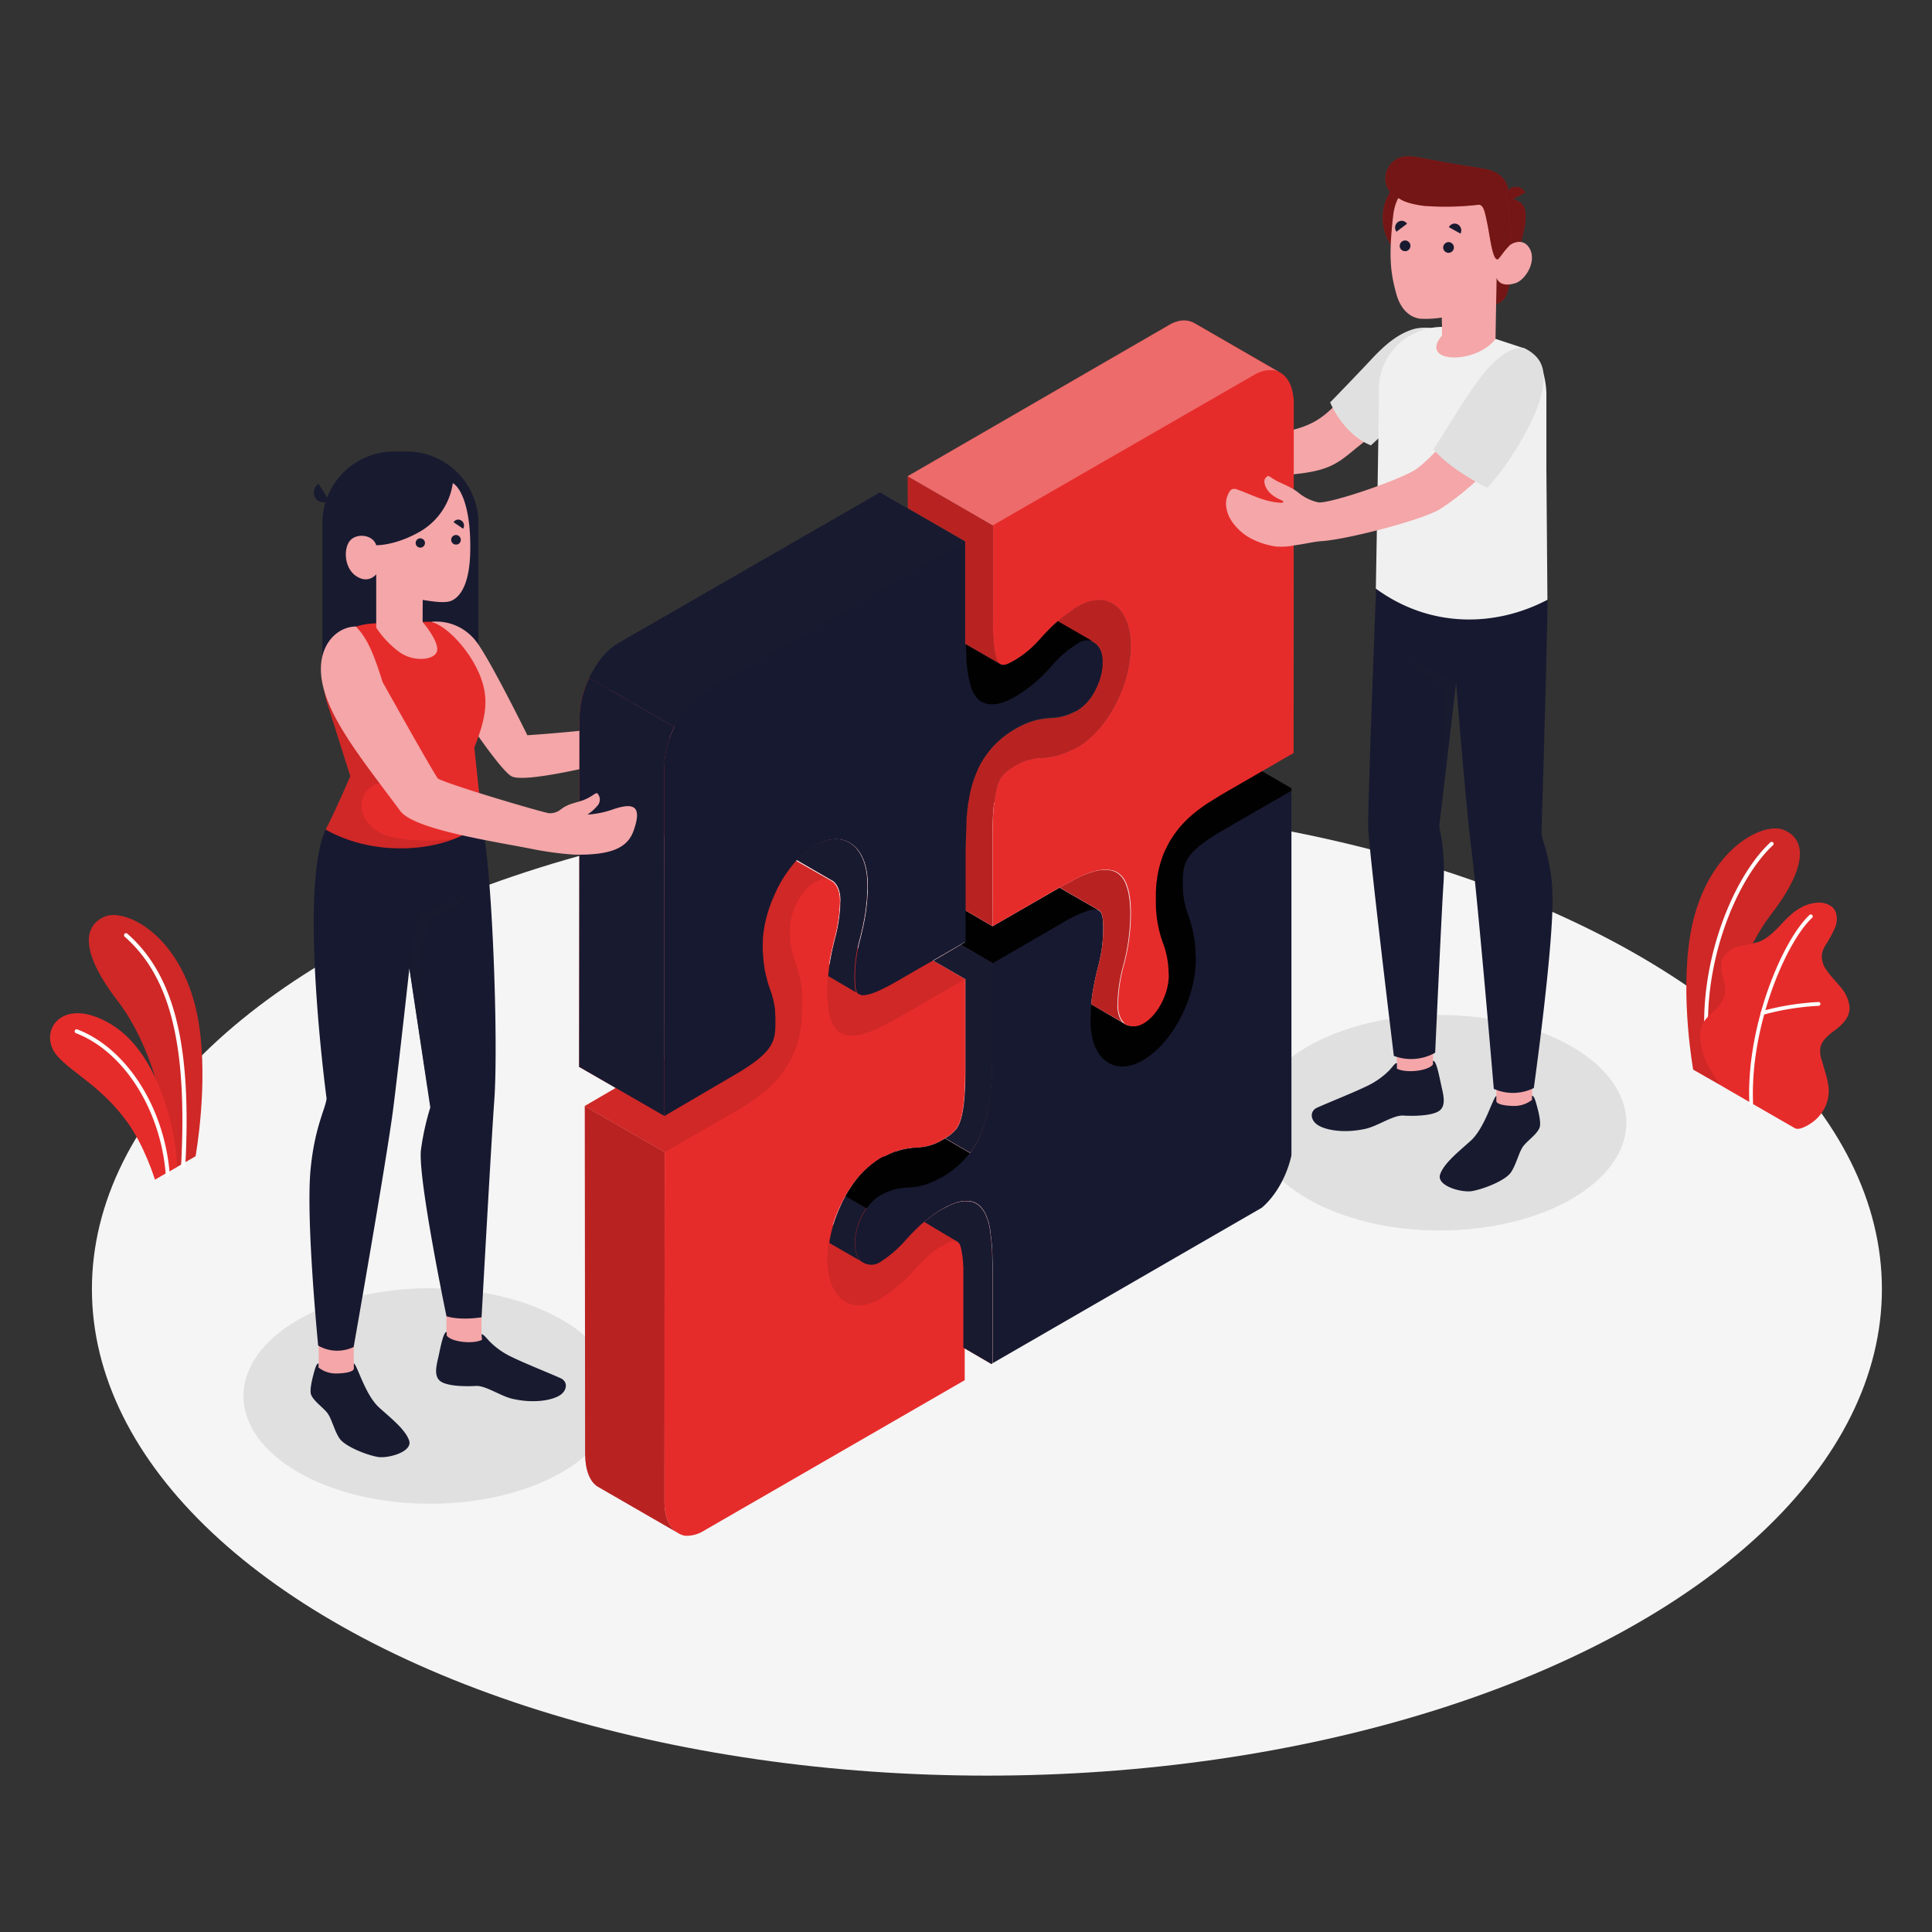 <svg id="Layer_1" data-name="Layer 1" xmlns="http://www.w3.org/2000/svg" xmlns:xlink="http://www.w3.org/1999/xlink" viewBox="0 0 1080 1080"><rect x="0" y="0" width="1080" height="1080" fill="#333333" stroke="none"/><defs><style>.cls-1{fill:none;}.cls-2{fill:#f5f5f5;}.cls-3{fill:#e0e0e0;}.cls-4{fill:#e62c2b;}.cls-13,.cls-5{opacity:0.1;}.cls-11,.cls-13,.cls-14,.cls-6{fill:#010101;}.cls-17,.cls-7{fill:#fff;}.cls-8{fill:#f4a6a8;}.cls-9{fill:#171930;}.cls-10{fill:#f0f0f0;}.cls-11{opacity:0.5;}.cls-11,.cls-13,.cls-14,.cls-17{isolation:isolate;}.cls-12{fill:#181a30;}.cls-14{opacity:0.2;}.cls-15{clip-path:url(#clip-path);}.cls-16{clip-path:url(#clip-path-2);}.cls-17{opacity:0.3;}.cls-18{clip-path:url(#clip-path-3);}</style><clipPath id="clip-path"><path class="cls-1" d="M491.88,705.61c.47-.26,1-.65,1.58-1.05h0a65.35,65.35,0,0,0,13.16-11.74c2-2.24,3.75-4,5.77-6l.31-.32.58-.56.27-.26c1-.94,2-1.82,3-2.67l18.54,11.08h0a3.46,3.46,0,0,1,1,.89h0a4.12,4.12,0,0,1,.43.6v.14a4.6,4.6,0,0,1,.31.63v.2l.27.69v.27a6.75,6.75,0,0,1,.25.76v.33a8.64,8.64,0,0,0,.24.94v.29a7.58,7.58,0,0,0,.25,1.3h0a10.7,10.7,0,0,0,.25,1.61v.14l.2,1.61v.53l.13,1.39v.72a7.43,7.43,0,0,0,.11,1.41,2.14,2.14,0,0,1,0,.85v62.09L721.92,665.57V636.65a4.51,4.51,0,0,0,0-.52V420.81h0L683.45,443l-.72.43-.45.27h0l-7.58,4.69h0a96.06,96.06,0,0,0-8.75,6.53l-.18.16-.47.38c-.69.58-1.34,1.19-2,1.79l-.18.18-.82.81c-.61.58-1.19,1.16-1.77,1.76l-1.1,1.19c-.53.6-1.07,1.21-1.59,1.83s-.67.83-1.05,1.34-1,1.3-1.47,1.95l-.81,1.19-.18.31-.22.31c-.38.58-.76,1.17-1.1,1.75s-.51.87-.73,1.34l-.21.33c-.67,1.26-1.34,2.58-1.92,3.92l-.16.33c-.24.56-.51,1.12-.73,1.71s-.45,1.18-.65,1.78l-.16.45c-.25.7-.49,1.37-.69,2.08s-.43,1.46-.63,2.24-.38,1.52-.56,2.24-.31,1.47-.45,2.23-.29,1.61-.4,2.44v.16a16.26,16.26,0,0,1-.29,2c-.09.7-.18,1.79-.27,2.75v.54a7.36,7.36,0,0,1-.11,1.55v4.92a66,66,0,0,0,4,24.18,49,49,0,0,1,3.08,15.66V543c0,.74.12,1.43.12,2.06a34.45,34.45,0,0,1-4.12,15.66,27.52,27.52,0,0,1-9.91,11.18h0a16.73,16.73,0,0,1-2.1,1l-.36.13a9.53,9.53,0,0,1-2,.45h-.36a8.62,8.62,0,0,1-1.9,0h-.13a6.58,6.58,0,0,1-1.84-.58h0l-.18-.11h0l-19.35-11.37a6.27,6.27,0,0,1,.16-1.72,17,17,0,0,0,.25-2c.18-1.39.35-2.73.58-4s.4-2.37.62-3.51c.14-.61.25-1.19.36-1.75.54-2.48,1.1-5,1.75-7.62a81,81,0,0,0,3-21c0-6.71-.58-9.73-2.39-10.8l-22.06-12.73-37.45,21.59-15.41-9v17.89L526.1,534.6h0l-4.29,2.46,17.89,10.29h0v26.58h0v24.74c0,14.4-1.1,24-3.33,29.39-1.57,3.69-4,6-9.49,9.22a28.73,28.73,0,0,1-14.42,4.27,35.22,35.22,0,0,0-4.64.49l-1.83.31c-.56.12-1.14.23-1.74.38a34,34,0,0,0-3.31,1h-.23l-.67.22a46.69,46.69,0,0,0-4.94,2.24l-.61.29h-.4a21.4,21.4,0,0,0-2,1,52.55,52.55,0,0,0-16.44,16.24q-1.61,2.35-3,4.88l-.38.74a43.38,43.38,0,0,0-2.24,4.47l-.15.36a78.94,78.94,0,0,0-4.07,10.63h0a64.51,64.51,0,0,0-2.24,10l19.59,11.32A9,9,0,0,0,491.88,705.61Z"/></clipPath><clipPath id="clip-path-2"><path class="cls-1" d="M539.54,526.79V475.35l.52-15.66v-1.9a24.51,24.51,0,0,1,.29-2.91,8.6,8.6,0,0,1,.18-1.43V453a21.58,21.58,0,0,1,.33-2.71c.12-.87.18-1.21.29-1.77.18-1,.32-1.94.52-2.88v-.31a5.44,5.44,0,0,1,.25-1.17c.26-1.29.6-2.55.91-3.8a1.07,1.07,0,0,1,.11-.45c.38-1.41.88-2.86,1.37-4.29l.2-.61c.45-1.2,1-2.39,1.43-3.55,0-.23.23-.5.36-.74v-.18c.51-1.07,1-2.24,1.61-3.22l.45-.76a34.67,34.67,0,0,1,2.23-3.51h0a49.37,49.37,0,0,1,5.89-7.09h0l.18-.18c.91-.9,2-1.86,3.08-2.78l.23-.22a56.84,56.84,0,0,1,7.51-5.17,48.42,48.42,0,0,1,8.95-4.14,41.62,41.62,0,0,1,4.79-1.25,54.74,54.74,0,0,1,6.13-.69,29.53,29.53,0,0,0,13-3.38h.11a16,16,0,0,0,1.77-.85,27.43,27.43,0,0,0,9.89-11.19,35.54,35.54,0,0,0,1.76-3.87,31.67,31.67,0,0,0,2.35-11.69V368.6a2.18,2.18,0,0,0,0-.51,8.09,8.09,0,0,0-.15-1.3v-.52a8.92,8.92,0,0,0-.27-1.14,2.67,2.67,0,0,0-.16-.45c0-.13-.24-.73-.4-1.09l-.16-.31a6.17,6.17,0,0,0-.51-1,.63.63,0,0,0-.16-.23,11.39,11.39,0,0,0-.67-1c-.25-.34,0,0-.11-.14l-.85-.85h0a6.51,6.51,0,0,0-1-.71h0L591.4,347.62a121.65,121.65,0,0,0-9.24,9.21,58.48,58.48,0,0,1-14.48,12.44c-3.51,2-6.39,3.69-8.47,2.48l-19.67-11.36c-.13-4.47-.13-9.33,0-14.47V302.59l-47.6-27.47,169.58-98.07,61.72,35.61-.11,228.73-38.45,22.19c-23.42,13.42-23.42,19.62-23.42,30.64a46.68,46.68,0,0,0,3,17.5,66.8,66.8,0,0,1,4.07,21c0,1.1.13,2.42.16,3.74a73.88,73.88,0,0,1-10,35.16l-39,22.49a17.92,17.92,0,0,1-3.26-2.62c-4.34-4.48-6.72-12-6.72-21.1a30.74,30.74,0,0,1,.18-4v-.13a58.29,58.29,0,0,1,.47-6.71,15,15,0,0,1,.25-2c.16-1.41.36-2.75.58-4s.4-2.37.63-3.51c.13-.6.24-1.18.36-1.74.51-2.49,1.09-5,1.76-7.63a81.43,81.43,0,0,0,3-21c0-6.72-.58-9.73-2.41-10.81l-22-12.73-37.47,21.66Z"/></clipPath><clipPath id="clip-path-3"><path class="cls-1" d="M371.4,623.85l-47.65-27.47.18-195.1a53.78,53.78,0,0,1,5.43-22.37h0c4.05-8.54,10-15.9,16.65-19.75l145.89-84,47.6,27.47V360l19.64,11.35c2.12,1.23,5-.43,8.5-2.46a58.61,58.61,0,0,0,14.47-12.44,125.59,125.59,0,0,1,9.24-9.22l20.33,11.72h0a2.66,2.66,0,0,1,.45.29.22.22,0,0,1,.16,0,2.67,2.67,0,0,1,.49.38,8.42,8.42,0,0,1,1.79,2.24,3.12,3.12,0,0,1,.4.74,3.24,3.24,0,0,1,.27.6,13.35,13.35,0,0,1,.85,2.76,3.23,3.23,0,0,1,0,.44,18.2,18.2,0,0,0,.25,1.81c.06.63,0,1.28,0,1.95s0,1.25,0,1.88a13.7,13.7,0,0,1-.2,1.95c-.09.62-.2,1.29-.32,1.94a14,14,0,0,1-.33,1.48c-.08.35-.18.7-.29,1.05a35.39,35.39,0,0,1-2.91,7.27,27.4,27.4,0,0,1-9.89,11.18,14.39,14.39,0,0,1-1.77.85h-.11a29.36,29.36,0,0,1-13,3.38,33.31,33.31,0,0,0-4.48.45l-1.63.25a39.41,39.41,0,0,0-11.18,4c-.43.21-.83.41-1.21.63l-1.28.72a57.44,57.44,0,0,0-7.51,5.16l-.23.23a36,36,0,0,0-3.08,2.77l-.18.18h0a49.85,49.85,0,0,0-5.88,7.09h0a35.91,35.91,0,0,0-2.24,3.51l-.45.76c-.58,1.08-1.09,2.24-1.61,3.22v.18c-.13.25-.25.52-.36.74-.47,1.17-1,2.35-1.43,3.56l-.2.6c-.49,1.43-1,2.89-1.36,4.3a1.8,1.8,0,0,1-.12.44c-.31,1.26-.65,2.51-.91,3.81a5.35,5.35,0,0,1-.25,1.16v.31c-.2.94-.34,1.91-.51,2.89a13.37,13.37,0,0,1-.3,1.77c-.08.6-.24,1.79-.33,2.7V453a11.4,11.4,0,0,0-.18,1.43c0,.94-.2,1.9-.29,2.91v1.9l-.51,15.66v51.45l-13.43,7.78-4.27,2.49-8.43,4.81-12.28,7.11c-8.55,4.94-14.45,7.45-18.12,7.74a6.91,6.91,0,0,1-1.7,0,4.4,4.4,0,0,1-1.1-.4h0L463,545.65h0a.81.81,0,0,1,0-.22c.2-2.24.47-4.48.78-6.49.2-1.3.42-2.55.67-3.71.65-3.67,1.48-7,2.24-10.09a86.3,86.3,0,0,0,3.06-19.08v-.32a14.67,14.67,0,0,1,.11-2.39c0-5-1.47-8.83-4.11-10.83l-.4-.26-.36-.2h0l-19.58-11.3a72,72,0,0,0-12.92,20.35c-.43,1-.85,2.06-1.23,3.05s-.79,2.08-1.12,3.13l-.16.45c-.36,1.05-.67,2.1-1,3.15s-.59,2.12-.83,3.18-.34,1.45-.49,2.23-.29,1.46-.38,2.24a42.06,42.06,0,0,0-.59,4.47c-.11.81-.17,1.64-.22,2.44s-.11,2.08-.11,3.09v2a7.9,7.9,0,0,0,.13,1.79,15.13,15.13,0,0,0,.16,2.73,55.82,55.82,0,0,0,.69,6,9.39,9.39,0,0,0,.41,2.24,78.7,78.7,0,0,0,2.77,9.88,47.94,47.94,0,0,1,2.75,11.19v1.23c.13,1.65.2,3.29.2,5,0,11,0,17.11-23.44,30.64Z"/></clipPath></defs><g id="freepik--Floor--inject-2"><ellipse id="freepik--floor--inject-2-2" data-name="freepik--floor--inject-2" class="cls-2" cx="551.69" cy="720.6" rx="500.31" ry="271.99"/></g><g id="freepik--Shadows--inject-2"><ellipse id="freepik--Shadow--inject-2" class="cls-3" cx="804.8" cy="627.61" rx="104.33" ry="60.24"/><ellipse id="freepik--shadow--inject-2-2" data-name="freepik--shadow--inject-2" class="cls-3" cx="240.42" cy="780.37" rx="104.33" ry="60.24"/></g><g id="freepik--Plants--inject-2"><g id="freepik--plants--inject-2-2" data-name="freepik--plants--inject-2"><path class="cls-4" d="M961.58,606.54l-15.07-8.61s-7.23-39.84-1.84-74.07c7.61-48.13,40.38-64.75,52.3-60s14.7,19.06-6.71,47C977.49,527.17,961.27,561.85,961.58,606.54Z"/><g class="cls-5"><path class="cls-6" d="M961.58,606.54l-15.07-8.61s-7.23-39.84-1.84-74.07c7.61-48.13,40.38-64.75,52.3-60s14.7,19.06-6.71,47C977.49,527.17,961.27,561.85,961.58,606.54Z"/></g><path class="cls-7" d="M954.4,587h.16a1.08,1.08,0,0,0,1-1.18h0c-4.92-45.23,14.63-93.95,35.57-113.35a1.08,1.08,0,1,0-1.48-1.58c-21.29,19.66-41.22,69.34-36.24,115.18A1.12,1.12,0,0,0,954.4,587Z"/><path class="cls-4" d="M1003.39,630.68c2.37,1.36,7.27-1.61,9.15-2.89a22.49,22.49,0,0,0,7.56-8.66,21.3,21.3,0,0,0,1.9-12.79,53.26,53.26,0,0,0-1.61-6.71c-.65-2.24-1.27-4.48-1.9-6.6a16.66,16.66,0,0,1-1-6.71c.56-4.48,4.47-7.67,8.21-10.4,4-3,8.23-7,8.21-12.44a19.34,19.34,0,0,0-4.79-11.39c-2.59-3.28-5.68-6.19-8-9.66a13.24,13.24,0,0,1-2.73-8.46,13.46,13.46,0,0,1,1.84-5.25,76.32,76.32,0,0,0,5.77-10.58c1.32-3.81,1.14-8.55-1.84-11.19a12.42,12.42,0,0,0-9.35-2.23,21.51,21.51,0,0,0-8.7,3c-8.63,4.81-13.55,15-22.7,18.72a98.88,98.88,0,0,1-11,2.55,13.57,13.57,0,0,0-9.15,6.26c-3.36,6.72,2.88,15,.51,22.11-2.1,6.3-8.23,8.72-11.65,14.4a13.35,13.35,0,0,0-1.61,8.26A39.44,39.44,0,0,0,954,594a99.72,99.72,0,0,0,7.68,12.58C961.72,606.67,1003,630.48,1003.39,630.68Z"/><path class="cls-7" d="M978.92,617.66h0a1.07,1.07,0,0,0,1.05-1.1v0c-1.77-42.66,18.32-89.75,32.95-103.44a1.08,1.08,0,1,0-1.48-1.56c-14.92,14-35.41,61.83-33.55,105.13A1.09,1.09,0,0,0,978.92,617.66Z"/><path class="cls-7" d="M985.32,567.26h.31a143.06,143.06,0,0,1,31-5,1.09,1.09,0,0,0,1-1.12,1,1,0,0,0-1-1h-.09A146.21,146.21,0,0,0,985,565.2a1.08,1.08,0,0,0-.71,1.34h0A1.06,1.06,0,0,0,985.32,567.26Z"/></g><g id="freepik--plants--inject-2-3" data-name="freepik--plants--inject-2"><path class="cls-4" d="M94.31,655l15-8.65s7.27-39.84,1.85-74.07c-7.58-48.14-40.26-64.74-52.27-60s-14.7,19.06,6.71,47C78.36,575.58,94.71,610.32,94.31,655Z"/><g class="cls-5"><path class="cls-6" d="M94.31,655l15-8.65s7.27-39.84,1.85-74.07c-7.58-48.14-40.26-64.74-52.27-60s-14.7,19.06,6.71,47C78.36,575.58,94.71,610.32,94.31,655Z"/></g><path class="cls-7" d="M102.29,652.69h0a1.13,1.13,0,0,1-1.05-1.17c3.54-67.1-5.9-105.29-31.58-127.95a1.13,1.13,0,0,1,0-1.58,1.14,1.14,0,0,1,1.59,0c26.23,23.15,35.92,62,32.34,129.74a1.13,1.13,0,0,1-1.25,1Z"/><path class="cls-4" d="M98.85,652.35c.31-14.4-8.08-62.12-36.31-79.48S20.6,577.15,32,590.26c8.39,9.59,24,16.53,38.7,36.37,10.09,13.64,15.91,32.81,15.91,32.81Z"/><path class="cls-7" d="M93.79,657.94a1.1,1.1,0,0,1-1.11-1.05c-2.71-36.37-23.36-69-50.22-79.34a1.12,1.12,0,0,1,.8-2.1C71,586.12,92.14,619.54,94.91,656.74a1.12,1.12,0,0,1-1,1.2h-.1Z"/></g></g><g id="freepik--Characters--inject-2"><g id="freepik--character-2--inject-2"><g id="freepik--character-boy--inject-2"><path class="cls-8" d="M662.6,228.05c3.4,2.8,7.29,4.25,11.76,8.59a26.37,26.37,0,0,0,10.41,7.23c5.16,2.06,10,1.45,24.36-.85,17.51-2.8,25-5.75,32.61-12.19,8.84-7.54,28.61-30.29,38.16-39.22,10.11-9.44,24-5.79,24-5.79a144.8,144.8,0,0,1-19,39.33c-7.65,10.89-21.94,21.34-28.4,26.7-10.36,8.62-15.86,12-38.59,13.74-17.16,1.3-19.44,1.7-33.56,1.3-5.07-.16-8.23-.2-16.55-.9a50.84,50.84,0,0,1-10.67-1.85A39.27,39.27,0,0,1,646,259.66a30.15,30.15,0,0,1-10.61-11.9,19.12,19.12,0,0,1-2-8.57,12.64,12.64,0,0,1,3.08-8.14,3.8,3.8,0,0,1,1.43-1.05,4.32,4.32,0,0,1,3.11.67c5.37,2.75,10.79,6.56,16.42,8.73,4.74,1.81,8.37,2.46,8,1.49s-3.22-1.83-6.17-5.16-3.69-8-1.79-9.42S659.29,225.24,662.6,228.05Z"/><path class="cls-3" d="M808,185.75a26.32,26.32,0,0,0-17.38-1.9c-8.83,2.55-15.92,8.32-24.36,17.38s-22.68,23.69-22.68,23.69,7,17.74,22.77,24.05l33-30.53Z"/><g id="freepik--character-boy--inject-2-2" data-name="freepik--character-boy--inject-2"><rect class="cls-8" x="836.47" y="591.08" width="20.02" height="34.27"/><polygon class="cls-8" points="801.09 599.72 781.09 600.41 780.08 564.15 801.09 563.46 801.09 599.72"/><path class="cls-9" d="M865.08,335.25c0,19.1-3.37,130.28-3.37,130.28.44,5.5,5.74,15.27,6.17,35.09.58,28.72-10.47,107.6-10.47,107.6a26.34,26.34,0,0,1-22.37.45S826,501.74,822.36,473.31c-3.13-24.83-8.44-92.25-8.44-92.25l-9.41,81a114.09,114.09,0,0,1,2.41,31.81c-.94,13.15-4.65,94.6-4.65,94.6a27.32,27.32,0,0,1-23.11,1.77s-14.11-116.12-14.34-128.18c-.26-13.76,5.22-154.21,5.22-154.21Z"/><path class="cls-10" d="M851.86,194.63a18.36,18.36,0,0,1,9.64,10.05A46.77,46.77,0,0,1,864.43,222v39.21l.59,74.07c-28.75,15.14-65.25,16.15-95.92-6.24,0,0,1.72-95.32,1.72-110.91v-2.24c1.12-22.37,23-37.56,44.74-32l18.21,4.79,18.2,6Z"/><circle class="cls-4" cx="800.46" cy="121.74" r="27.51" transform="translate(-6.56 187.13) rotate(-13.28)"/><circle class="cls-11" cx="800.46" cy="121.74" r="27.51" transform="translate(-6.56 187.13) rotate(-13.28)"/><path class="cls-4" d="M848,141.24s-4.48,21-6.25,24.38a9.53,9.53,0,0,1-5.48,4.48l.32-14.75Z"/><path class="cls-11" d="M848,141.24s-4.48,21-6.25,24.38a9.53,9.53,0,0,1-5.48,4.48l.32-14.75Z"/><path class="cls-4" d="M842.42,111.24a10.31,10.31,0,0,1,8.55,3c3.67,3.74,1.61,15.48-3,27l-8.39,1Z"/><path class="cls-11" d="M842.42,111.24a10.31,10.31,0,0,1,8.55,3c3.67,3.74,1.61,15.48-3,27l-8.39,1Z"/><path class="cls-8" d="M837.1,142.22c1.68,1,4.09-2.23,6.15-4.47s9-5.15,12.24,2-3,16.84-8.32,18.52c-9.2,2.89-10.56-3-10.56-3L836,189.51h0c-11.43,14.65-43.15,13.42-29.93-1.9V177.52a58.37,58.37,0,0,1-12.39.63c-6.71-1.05-11-6.38-13.09-13.69-3.28-11.77-4.47-21.25-1.74-44.38,3.06-25.35,32.55-25.61,48.47-15.66S837.1,142.22,837.1,142.22Z"/><path class="cls-4" d="M837.1,145c.85,0,4.07-5.32,6.15-7.22,2.91-2.64-.83-26.58-.83-26.58a11.3,11.3,0,0,0-2.79-12.1c-4-4.47-10.63-4.85-22-6.71-5.95-.94-15-2.6-20.94-3.71-7.09-1.32-13-2.71-17.89,1.65a12.54,12.54,0,0,0-3.49,14.09,12.93,12.93,0,0,0,7,6.6s3.08,2.75,13.87,4.07a159.11,159.11,0,0,0,29.84-.58c3.13-.42,3.8,2.62,5.48,10.87C833,132.69,834.26,145,837.1,145Z"/><path class="cls-11" d="M837.1,145c.85,0,4.07-5.32,6.15-7.22,2.91-2.64-.83-26.58-.83-26.58a11.3,11.3,0,0,0-2.79-12.1c-4-4.47-10.63-4.85-22-6.71-5.95-.94-15-2.6-20.94-3.71-7.09-1.32-13-2.71-17.89,1.65a12.54,12.54,0,0,0-3.49,14.09,12.93,12.93,0,0,0,7,6.6s3.08,2.75,13.87,4.07a159.11,159.11,0,0,0,29.84-.58c3.13-.42,3.8,2.62,5.48,10.87C833,132.69,834.26,145,837.1,145Z"/><path class="cls-4" d="M842.4,113.1l10.18-5.46a5.62,5.62,0,0,0-7.5-2.61l-.13.06A6.09,6.09,0,0,0,842.4,113.1Z"/><path class="cls-11" d="M842.4,113.1l10.18-5.46a5.62,5.62,0,0,0-7.5-2.61l-.13.06A6.09,6.09,0,0,0,842.4,113.1Z"/><path class="cls-8" d="M806,177.52s15.1-3,20.37-5.86a17.4,17.4,0,0,0,7.39-7.25,23.62,23.62,0,0,1-4.14,8.5c-3.87,5-23.53,8.57-23.53,8.57Z"/><path class="cls-12" d="M806.74,138.44a3,3,0,1,0,3-3.11A3.1,3.1,0,0,0,806.74,138.44Z"/><path class="cls-12" d="M809.94,127l6.49,3.58a3.89,3.89,0,0,0-1.52-5.14,3.59,3.59,0,0,0-4.89,1.42Z"/><path class="cls-8" d="M807.37,159.34l-6.91,2.59a3.61,3.61,0,0,0,4.59,2.27l.11,0A3.85,3.85,0,0,0,807.37,159.34Z"/><path class="cls-12" d="M780.64,129.54l5.9-4.47a3.54,3.54,0,0,0-4.91-1.06l-.21.14A3.89,3.89,0,0,0,780.64,129.54Z"/><path class="cls-12" d="M782.45,137.57a3,3,0,1,0,3-3.15,3.08,3.08,0,0,0-3,3.13Z"/><polygon class="cls-8" points="797.86 134.71 796.88 152.92 787.37 149.67 797.86 134.71"/><path class="cls-12" d="M836.47,615.47V612.6c-1.92.85-6.37,17.9-14.31,25.06-6.31,5.77-14.92,12.41-17.12,18.83s12,10.36,17.9,9.33c6.84-1.23,18.72-6,21.72-10.51s4.36-11.08,6.71-14.37,8-6.93,9.31-10.73c.71-2.08-.14-6.71-1.14-10.49s-1.93-7.43-3.14-7.12v2.24a15.86,15.86,0,0,1-10,3.38C843.54,618.28,836.45,617.7,836.47,615.47Z"/><path class="cls-12" d="M780.89,594.24c-1.06,0-1.91,1.5-4.19,4a43.76,43.76,0,0,1-11.76,8.48c-7.5,3.73-22.08,9.5-28.68,12.48-4.12,1.86-3.92,6.84.33,9.66s14.54,4.88,26.85,2.13c6.71-1.52,15.48-7.72,21-7.38s15.91.24,20-2.58,2.46-8.83,1.3-14c-1.25-5.64-2.84-14.45-4.7-14v1.95c-2.41,3.64-14.83,5.12-20.13,2.43Z"/><path class="cls-12" d="M814,381.06a74,74,0,0,1-27.87-16s5.36,10.06,21.36,19.44l-2.24,70.75Z"/></g></g></g><g id="freepik--character-1--inject-2"><path class="cls-12" d="M220.25,252.41h7.13a40.07,40.07,0,0,1,40.07,40.07v85H180.21v-85a40.06,40.06,0,0,1,40.06-40.07h0Z"/><path class="cls-8" d="M217.38,795.38l-5.61-5c-5.44-5-9.58-13.42-12-19.1A27.35,27.35,0,0,1,197.74,761V749.77H178.15V768h0v.42h0c.94,4.07,9.95,14.92,15,22,3.45,4.74,10,10.76,17.74,11.81C218.39,803.3,222.17,801,217.38,795.38Z"/><path class="cls-8" d="M274,765.54a4.69,4.69,0,0,0,1.41-1.25c1.52-2.1.32-3.25-.8-4.92a43.64,43.64,0,0,1-3.36-7.32c-.91-2.23-2.1-6.22-2.1-6.22v-15.3H249.57v18.68h0c1,4.48,5,8.57,7.59,12,2,2.68,7.2,4,10.33,4.72a11.7,11.7,0,0,0,4.21.29A6.38,6.38,0,0,0,274,765.54Z"/><path class="cls-9" d="M182,463.85c-15.21,33.22.56,150.21.56,150.21-.47,5.39-6.71,16-8.95,39.7-2.71,28,4.25,98.43,4.25,98.43a21.28,21.28,0,0,0,19.84.78s18.68-106,22.19-133.86c3.07-24.31,8.95-77.78,8.95-77.78l11.7,77.76a145,145,0,0,0-5.26,24c-1.58,16.38,14.3,92.7,14.3,92.7s6.71,2.49,19.62.58c0,0,5.61-101.26,7.09-121,2.48-33.15-1.3-136.72-7.39-156.34Z"/><path class="cls-12" d="M228.93,541.31l4.92-30.85s20.89-4.33,30.35-13.24c0,0-9.93,12.37-24.6,16.42l-5.55,23.74,5,70.46Z"/><path class="cls-12" d="M197.81,765v-2.84c1.88.82,6.26,17.51,14.07,24.6,6.2,5.66,14.67,12.19,16.82,18.5s-11.79,10.18-17.58,9.17c-6.71-1.21-18.39-6-21.32-10.33s-4.32-10.87-6.71-14.09-7.87-6.81-9.21-10.47c-.72-2,.13-6.54,1.11-10.32s1.91-7.29,3.09-7v2.24a15.6,15.6,0,0,0,9.82,3.33C190.85,767.8,197.83,767.22,197.81,765Z"/><path class="cls-12" d="M269.19,745.83c1,0,2.24,1.57,4.47,4a43,43,0,0,0,11.57,8.32c7.36,3.69,21.67,9.35,28.16,12.28,4.05,1.81,3.85,6.71-.33,9.48s-14.28,4.79-26.4,2.08c-6.71-1.47-15.21-7.58-20.67-7.24s-15.66.24-19.64-2.53-2.41-8.68-1.27-13.76c1.25-5.55,2.79-14.2,4.63-13.82v1.92c2.37,3.58,14.56,5,19.75,2.4Z"/><path class="cls-8" d="M241.32,347.57a28.06,28.06,0,0,1,25,11.19C274.13,369,294.8,411,294.8,411s45.39-3.05,47.56-5.66,1-7.94.36-10.87-1.59-9.42-2.24-11.19c-1.14-3.2,3.58-2.24,6.35.65s4,8.79,5.39,9.8,11.93-11.19,17-17,7.51-9.93,10.94-7.52c2.48,1.75.89,5.22-2.78,10.23a69.93,69.93,0,0,0-4.74,6.71c-.42.91.92,1.63,1.45,2.1,1,.89,2.76,2.35,2.89,3.74a12.84,12.84,0,0,0,.13,2.23c.47,1.68,2.55,2.46,3.14,4.1.42,1.18,0,2.5.17,3.73.16.78.61,1.5.74,2.24a5.49,5.49,0,0,1-1.63,4.29c-3.6,4.28-8.5,5.91-13.22,8.53-3.91,2.23-7.94,3.11-12.46,5.12s-59.68,16.28-67.94,11.7S246,379.63,246,379.63C233.69,359.16,241.32,347.57,241.32,347.57Z"/><path class="cls-4" d="M208.86,348.47h0c-19.48,1.34-20.85,10.76-25.72,21-3.74,7.85-2.51,17.2.33,25.39l12.33,39s-6.38,15.39-13.76,29.91c34.09,19,76.66,8.95,86.9-4.86.45-2.95-2.23-26-3.8-41,6-15.06,7.58-24.61,5.06-34.56-4.72-18.48-23-36.49-31-35.79Z"/><path class="cls-12" d="M178.08,270.42l5.91,9.49a5.45,5.45,0,0,1-7.57-1.37l-.13-.2A5.91,5.91,0,0,1,178.08,270.42Z"/><path class="cls-8" d="M253.13,270.06c4.61,2.71,10.29,14.3,9.73,38.61-.47,20.58-7.16,25.68-10.49,27.14s-9.82.58-16.11-.47v12.37s8.68,10.09,8.15,15.66-12.55,7-20.67,1.47a52.7,52.7,0,0,1-13.43-14V321s-4.22,5.66-11.18,1.05-7.2-16-3.18-20.13,12.73-2.8,14.34,2.86c0,0,10,.36,23.38-7A37.53,37.53,0,0,0,253.13,270.06Z"/><path class="cls-12" d="M237.56,303.48a2.6,2.6,0,1,1-2.73-2.55,2.64,2.64,0,0,1,2.73,2.55Z"/><path class="cls-8" d="M240.56,321l6,1.92a3.12,3.12,0,0,1-3.77,2.28l-.15,0A3.31,3.31,0,0,1,240.56,321Z"/><path class="cls-12" d="M258.88,295.54l-5.33-3.62a3.07,3.07,0,0,1,4.22-1l.15.09A3.34,3.34,0,0,1,258.88,295.54Z"/><path class="cls-12" d="M257.58,301.63a2.6,2.6,0,0,1-2.38,2.79h-.06a2.68,2.68,0,1,1,2.43-2.91A.49.49,0,0,1,257.58,301.63Z"/><polygon class="cls-8" points="244.94 300.13 245.34 315.72 253.55 313.19 244.94 300.13"/><path class="cls-8" d="M236.26,335.34c-6.71-.88-20.13-4.79-22.37-10.18a13.89,13.89,0,0,0,4.77,6.89c4.07,3.49,17.6,7.4,17.6,7.4Z"/><path class="cls-13" d="M217.58,467.54c-9.28-2.24-18.7-12.35-14.45-22.26a14.14,14.14,0,0,1,5.93-6.6,5.35,5.35,0,0,1,6.2.67c-4.48-2.93-12.15-17.18-13.18-22.37l-5.25-17.53a28.94,28.94,0,0,1,1-11.95l-13.71-15.84-2.53,1.75c-2.24,6.87-.54,14.63,1.83,21.5l12.33,39s-6.38,15.39-13.76,29.91a88.05,88.05,0,0,0,72.83,4.78A99.55,99.55,0,0,1,217.58,467.54Z"/></g><path class="cls-4" d="M378.6,856.72l-44.34-25.59c-4.61-2.73-7.18-9.58-7.18-18.39l-.18-194.46,44.74,25.8-.18,195.08C371.4,847.75,374.17,853.88,378.6,856.72Z"/><path class="cls-14" d="M378.6,856.72l-44.34-25.59c-4.61-2.73-7.18-9.58-7.18-18.39l-.18-194.46,44.74,25.8-.18,195.08C371.4,847.75,374.17,853.88,378.6,856.72Z"/><path class="cls-4" d="M378.91,856.9l-.31-.18c-4.48-2.84-7.2-9-7.2-17.56l.17-195.08-44.73-25.8,38.63-22.52.36-.2h0l5.48-3.18h0l6.17-4.29.25-.16.24-.18c.34-.22.61-.47.9-.69l.35-.25,1.08-.8,1-.81a10,10,0,0,1,.87-.74l.34-.27.31-.26c.58-.45,1.14-.94,1.68-1.41l.85-.79.31-.33c1.05-1,2.1-2,3.06-3.07l.36-.33c.4-.43.78-.86,1.14-1.28a5.49,5.49,0,0,0,.52-.65,3.78,3.78,0,0,0,.49-.56v-.15l.13-.2.25-.27,1.18-1.5c.32-.45.65-.92.94-1.39l.25-.29v-.13c.43-.61.81-1.21,1.19-1.81s.64-1.06,1-1.59l.11-.2c.25-.5.51-.94.76-1.44l.38-.69q.46-.9.87-1.83h0l.5-1.14a8.52,8.52,0,0,0,.49-1.17,5.6,5.6,0,0,0,.4-1c.11-.31.27-.67.38-1,.29-.78.54-1.58.81-2.41h0c.2-.65.42-1.34.6-2V555c.22-.74.38-1.5.54-2.23v-.25a10.45,10.45,0,0,1,.38-1.81h0c.15-.85.33-1.84.44-2.75v-1.1a.53.53,0,0,0,0-.25c0-.2,0-.41,0-.62.12-1.1.21-2.24.29-3.22V541h0c0-1.61.05-3.24.14-4.9v-4.63a2.94,2.94,0,0,0,0-.42,3.08,3.08,0,0,0,0-.43v-.6c0-.83-.11-1.63-.18-2.37h0v-.14c0-.71-.16-1.38-.22-2a65.24,65.24,0,0,0-1.86-8.95c-.51-1.79-1.07-3.42-1.57-5a51.51,51.51,0,0,1-2.73-10.85c0-.74-.17-1.5-.24-2.24s0-1.72-.16-2.64v-.4a3.53,3.53,0,0,1,0-.65,8.3,8.3,0,0,1,0-1.41c0-10.31,6.27-22.37,14-26.84a9.5,9.5,0,0,1,2.46-1,8,8,0,0,1,1.7-.27,6.51,6.51,0,0,1,1.65,0,5.32,5.32,0,0,1,.79.18,10,10,0,0,1,2.23,1l45.52,25.93h0a6.25,6.25,0,0,1,.77.49c2.63,2,4.11,5.84,4.11,10.8a18.07,18.07,0,0,1-.13,2.44v.29a86.16,86.16,0,0,1-3.09,19.08c-.38,1.59-.76,3.18-1.12,4.86-.16.56-.27,1.14-.38,1.7-.4,1.7-.76,3.46-1.05,5.37-.11.6-.2,1.25-.29,1.87l31.32-17.73,44.73,25.79v51.31c0,14.41-1.09,24-3.33,29.4-1.56,3.71-4,6-9.48,9.21a28.7,28.7,0,0,1-14.41,4.27,34,34,0,0,0-4.67.5l-1.82.31c-.58.11-1.14.22-1.74.38-1.07.25-2.24.6-3.31,1l-.9.34a50.81,50.81,0,0,0-4.94,2.23,3.28,3.28,0,0,0-.58.32h-.16l-.27.13c-.6.27-1.29.6-2,1a52.7,52.7,0,0,0-16.49,16.24,75.09,75.09,0,0,0-5.88,10.47A82.14,82.14,0,0,0,465.48,685l2.46-2.62a91.27,91.27,0,0,1,7.43-7.42,45.17,45.17,0,0,1,7-5c3.58-2.06,6.45-3.72,8.57-2.4h0L535.32,694h0l.51.38a4,4,0,0,1,.34.38.52.52,0,0,1,.18.23,2.64,2.64,0,0,1,.33.47v.11a4.32,4.32,0,0,1,.36.67c1.14,2.41,1.9,6.71,2.24,13.91v61.38L393.21,855.85a18.21,18.21,0,0,1-7.83,2.59,14.55,14.55,0,0,1-2.64,0,2.49,2.49,0,0,1-.85-.18A11.49,11.49,0,0,1,378.91,856.9Z"/><path class="cls-13" d="M491,667.56h0L535.25,694h0c-2.1-1.34-5,.36-8.57,2.42a43.28,43.28,0,0,0-7,5,82.59,82.59,0,0,0-7.45,7.4,87.53,87.53,0,0,1-17.52,15.53c-.87.62-1.9,1.27-2.86,1.83-16.22,9.37-29.41-.6-29.41-22.23a65.29,65.29,0,0,1,3.06-19c.83-.88,1.61-1.75,2.42-2.58a89.57,89.57,0,0,1,7.42-7.42,45.09,45.09,0,0,1,7-5C486,667.9,488.86,666.24,491,667.56Z"/><path class="cls-13" d="M463.35,539.28l31.48-17.76,44.74,25.81h0l-38.46,22.19h0l-11.56,6h-.25l-.82.36-.43.15-1.92.79-1.08.38-.29.11c-.62.2-1.23.42-1.81.58l-1.25.34c-.65.17-1.26.29-1.86.4h-.2l-.83.13a20.94,20.94,0,0,1-2.23.18h-.72a14.25,14.25,0,0,1-2.6-.27l-.44-.11a13.45,13.45,0,0,1-1.93-.69,1.79,1.79,0,0,1-.51-.27h0a14.5,14.5,0,0,1-1.61-1.07h-.11l-.38-.34a12,12,0,0,1-1.57-1.77l-.22-.27a20,20,0,0,1-2.64-6.06l-.11-.38c-.3-1.14-.5-2.23-.7-3.46v-.61c-.2-1.34-.36-2.77-.45-4.23-.13-1.92-.17-3.6-.17-5.28A98.85,98.85,0,0,1,463.35,539.28Z"/><path class="cls-13" d="M371.57,644.08l-44.73-25.8,38.63-22.52.33-.2h.14l5.48-3.18h0l6.19-4.29.23-.16.24-.18c.34-.22.61-.47.9-.69l.33-.25,1.1-.8,1-.81a10,10,0,0,1,.87-.74l.34-.27.31-.26c.58-.45,1.14-.94,1.68-1.41l.85-.79.31-.33c1.05-1,2.1-2,3.07-3.07l.35-.33c.41-.43.79-.86,1.14-1.28a4.63,4.63,0,0,0,.52-.65c.18-.18.31-.38.47-.56l.13-.15.16-.18.22-.29c.41-.49.83-1,1.19-1.5l1-1.37.22-.31v-.13c.43-.61.81-1.21,1.19-1.81s.65-1.06,1-1.59V568c.27-.47.54-.91.78-1.41a6,6,0,0,0,.41-.69c.27-.63.58-1.23.85-1.83h0l.49-1.14c.18-.36.33-.74.51-1.14a8.09,8.09,0,0,0,.38-1c.12-.36.27-.67.38-1,.3-.8.54-1.56.81-2.41h0c.2-.65.42-1.34.6-2V555c.18-.71.38-1.5.54-2.24v-.22c.11-.63.25-1.21.36-1.83h0c.15-.85.33-1.84.45-2.75v-1.1a1,1,0,0,0,0-.25V546c.13-1.11.22-2.23.29-3.19V541h0c0-1.61,0-3.24.13-4.9v-5a3.08,3.08,0,0,0,0-.43v-.6c0-.83-.11-1.63-.18-2.37v-.16h0l-.2-2a62.39,62.39,0,0,0-1.86-8.95c-.49-1.81-1.05-3.44-1.56-5a50.9,50.9,0,0,1-2.73-10.85c0-.74-.18-1.5-.25-2.24s0-1.7-.13-2.64v-1.07a8.3,8.3,0,0,1,0-1.41c0-10.32,6.26-22.37,14-26.85a9.62,9.62,0,0,1,2.46-1,7.09,7.09,0,0,1,1.7-.27,5.14,5.14,0,0,1,1.66,0,3.4,3.4,0,0,1,.78.18,10.29,10.29,0,0,1,2.24,1l45.36,26a7.09,7.09,0,0,0-3.1-.94,9.5,9.5,0,0,0-2.38.2,12.67,12.67,0,0,0-3.69,1.47,21.63,21.63,0,0,0-3.78,2.89,33.13,33.13,0,0,0-7.31,10.8c-.4.88-.72,1.77-1.05,2.69a33.16,33.16,0,0,0-1.05,3.91,30.21,30.21,0,0,0-.77,6.49v2.28a47,47,0,0,0,1.55,10.74c.13.58.31,1.14.47,1.7.36,1.14.71,2.24,1.07,3.35.52,1.55,1.08,3.16,1.59,5,.18.63.34,1.25.49,1.88s.32,1.32.49,2a62.93,62.93,0,0,1,1.1,7.07V554h0a11.81,11.81,0,0,0,0,1.19v2.66a5.75,5.75,0,0,1,0,.83v6.1a18.56,18.56,0,0,1-.11,2.47v1.7a26.81,26.81,0,0,1-.29,3.19,14.31,14.31,0,0,1-.2,1.55v.42h0l-.47,2.8-.41,1.81v.22a4.55,4.55,0,0,1-.31,1.3c-.13.45-.22.85-.33,1.23s0,.36-.12.54a12,12,0,0,0-.47,1.52h0c-.24.81-.51,1.61-.8,2.39s-.52,1.35-.76,2-.65,1.55-1,2.24l-.91,1.88h0c-.18.34-.36.72-.56,1L441,594.1l-.14.23a7.26,7.26,0,0,1-.47.8l-.15.27a3.3,3.3,0,0,1-.34.49c-.38.63-.76,1.23-1.16,1.84v.13l-.22.31a6.6,6.6,0,0,1-.5.68,7.37,7.37,0,0,1-.47.67l-.42.56c-.24.33-.49.65-.76,1l-.23.29-.24.33-.52.61-.15.18c0,.13-.23.29-.36.42l-.58.65c-.16.2-.36.4-.56.63l-.34.33a40.55,40.55,0,0,1-3.08,3.07l-.32.33-.87.79c-.51.49-1.07,1-1.66,1.43l-.31.24-.16.16-.15.13-.87.72L423.74,613l-.34.27-.89.67-.49.34-6.2,4.29-5.48,3.18-.18.13-.36.18Z"/><g class="cls-15"><path class="cls-4" d="M542.23,644.28,494.6,616.79l1.06-1.46.11-.13.51-.74c.76-1.12,1.48-2.24,2.24-3.42l.2-.36c.69-1.23,1.37-2.57,2-4,.14-.34.29-.67.43-1v-.23c.33-.8.74-1.76,1.12-2.84.18-.47.33-.94.51-1.45v-.29c.27-.81.54-1.61.76-2.44s.38-1.32.56-2,.36-1.5.56-2.24.31-1.48.45-2.24.29-1.41.4-2.1v-.33c.13-.68.25-1.39.36-2.11s.11-.83.18-1.23v-.45c.49-3.57.78-7.33,1-11.4v-.45l.24-11V510.64l47.45,27.79h0v52.25l-.25,11v.42c-.2,4.07-.51,7.83-1,11.39V614a7.85,7.85,0,0,1-.18,1.25c-.07.42-.2,1.41-.34,2.08v.31c-.11.74-.24,1.41-.38,2.13s-.31,1.45-.49,2.24-.33,1.52-.51,2.23-.38,1.37-.56,2-.5,1.63-.79,2.41V629c-.15.47-.33,1-.51,1.45-.36,1-.78,2-1.12,2.84l-.11.2-.4,1q-1,2.09-2,4l-.2.35c-.65,1.12-1.36,2.24-2.12,3.43a5.85,5.85,0,0,1-.54.69v.16Z"/><path class="cls-4" d="M507.36,735.12l.13-43.13-.67.69c2-2.23,3.78-4,5.75-6l.33-.31.58-.56.41-.22a65.93,65.93,0,0,1,12.43-9.44h0l.5-.25h.11l.33-.2h0c1.08-.61,2.24-1.14,3.2-1.66.29-.15.61-.27.9-.4l.31-.16c.72-.26,1.48-.6,2.24-.85.4-.18.78-.26,1.14-.4h.18c.65-.16,1.27-.33,1.85-.45s.9-.18,1.32-.22a11.5,11.5,0,0,1,1.66,0c.42,0,.83,0,1.25,0a8.11,8.11,0,0,1,1.46.25h.2l.91.22a6.9,6.9,0,0,1,1.35.63,8.93,8.93,0,0,1,1.36.82,11.36,11.36,0,0,1,1.45,1.23,9.53,9.53,0,0,1,.72.85l.16.23.13.15c.23.3.45.6.65.92a11.82,11.82,0,0,1,.76,1.34c.22.43.43.81.6,1.23s.45,1.08.68,1.66a13.54,13.54,0,0,1,.42,1.3c.13.44.38,1.25.56,1.92l.27,1.12v.18c.15.74.33,1.5.47,2.23v.92c.49,3.16.85,6.71,1.09,10.9v.17l.25,10v53Z"/><path class="cls-4" d="M482.17,706,435.35,678.9c-3.11-1.65-4.92-6-4.92-11.74a35.75,35.75,0,0,1,6.17-19.08l.9-1.25c-.23.36-.5.71-.72,1l47.6,27.49a5.25,5.25,0,0,0-.33.49,35.52,35.52,0,0,0-6.18,19.06C477.87,700.31,479.53,704.16,482.17,706Z"/><path class="cls-12" d="M542.23,644.28,494.6,616.79l1.06-1.46.11-.13.51-.74c.76-1.12,1.48-2.24,2.24-3.42l.2-.36c.69-1.23,1.37-2.57,2-4,.14-.34.29-.67.43-1v-.23c.33-.8.74-1.76,1.12-2.84.18-.47.33-.94.51-1.45v-.29c.27-.81.54-1.61.76-2.44s.38-1.32.56-2,.36-1.5.56-2.24.31-1.48.45-2.24.29-1.41.4-2.1v-.33c.13-.68.25-1.39.36-2.11s.11-.83.18-1.23v-.45c.49-3.57.78-7.33,1-11.4v-.45l.24-11V510.64l47.45,27.79h0v52.25l-.25,11v.42c-.2,4.07-.51,7.83-1,11.39V614a7.85,7.85,0,0,1-.18,1.25c-.07.42-.2,1.41-.34,2.08v.31c-.11.74-.24,1.41-.38,2.13s-.31,1.45-.49,2.24-.33,1.52-.51,2.23-.38,1.37-.56,2-.5,1.63-.79,2.41V629c-.15.47-.33,1-.51,1.45-.36,1-.78,2-1.12,2.84l-.11.2-.4,1q-1,2.09-2,4l-.2.35c-.65,1.12-1.36,2.24-2.12,3.43a5.85,5.85,0,0,1-.54.69v.16Z"/><path class="cls-12" d="M507.36,735.12l.13-43.13-.67.69c2-2.23,3.78-4,5.75-6l.33-.31.58-.56.41-.22a65.93,65.93,0,0,1,12.43-9.44h0l.5-.25h.11l.33-.2h0c1.08-.61,2.24-1.14,3.2-1.66.29-.15.61-.27.9-.4l.31-.16c.72-.26,1.48-.6,2.24-.85.4-.18.78-.26,1.14-.4h.18c.65-.16,1.27-.33,1.85-.45s.9-.18,1.32-.22a11.5,11.5,0,0,1,1.66,0c.42,0,.83,0,1.25,0a8.11,8.11,0,0,1,1.46.25h.2l.91.22a6.9,6.9,0,0,1,1.35.63,8.93,8.93,0,0,1,1.36.82,11.36,11.36,0,0,1,1.45,1.23,9.53,9.53,0,0,1,.72.85l.16.23.13.15c.23.3.45.6.65.92a11.82,11.82,0,0,1,.76,1.34c.22.43.43.81.6,1.23s.45,1.08.68,1.66a13.54,13.54,0,0,1,.42,1.3c.13.44.38,1.25.56,1.92l.27,1.12v.18c.15.74.33,1.5.47,2.23v.92c.49,3.16.85,6.71,1.09,10.9v.17l.25,10v53Z"/><path class="cls-12" d="M482.17,706,435.35,678.9c-3.11-1.65-4.92-6-4.92-11.74a35.75,35.75,0,0,1,6.17-19.08l.9-1.25c-.23.36-.5.71-.72,1l47.6,27.49a5.25,5.25,0,0,0-.33.49,35.52,35.52,0,0,0-6.18,19.06C477.87,700.31,479.53,704.16,482.17,706Z"/><path class="cls-9" d="M482.57,706.17h0l-.31-.18c-2.64-1.85-4.3-5.7-4.3-11a35.49,35.49,0,0,1,6.18-19.06,3.23,3.23,0,0,1,.33-.49L436.87,648c.22-.34.49-.7.72-1.06.6-.78,1.23-1.52,1.87-2.23.31-.35.63-.69,1-1a10.22,10.22,0,0,1,1.07-1,17,17,0,0,1,3-2.23h0q.6-.35,1.23-.63l.54-.22h.13a28.08,28.08,0,0,1,6.24-2.44l.76-.18a42.69,42.69,0,0,1,5.95-.78,40.37,40.37,0,0,0,19.89-6.06l1.57-1c.46-.27.89-.56,1.34-.87s.69-.42,1-.65h.13L485,626.4l1.56-1.23.29-.22.25-.22.18-.16.67-.58c.2-.18.45-.36.65-.56s.8-.72,1.21-1.12l.55-.56.25-.27,1-1c.41-.42.81-.87,1.19-1.32l.16-.17.65-.77c.29-.4.64-.8.94-1.23l47.64,27.52.85-1.16v-.16a5.85,5.85,0,0,0,.54-.69c.76-1.17,1.47-2.24,2.12-3.43l.2-.35q1.05-1.92,2-4l.4-1,.11-.2c.34-.83.76-1.81,1.12-2.84.18-.47.36-1,.52-1.45v-.34c.29-.78.53-1.59.78-2.42s.36-1.32.56-2,.36-1.5.51-2.24.34-1.45.49-2.23.27-1.39.38-2.13v-.31c.14-.67.23-1.37.34-2.08s.11-.83.18-1.25v-.47c.47-3.56.78-7.32,1-11.39v-.42l.25-11V538.45h0l-47.45-27.78,19.47-11.19,10-5.79,8.95-5.19,3.49-2c.91-.45,1.74-.94,2.59-1.34A47.21,47.21,0,0,1,561,481.3l1-.25a9.4,9.4,0,0,1,3.08-.22c.58,0,.9.51,1.34.78l48,27.29a4.12,4.12,0,0,1,1.79,2.66,8.65,8.65,0,0,0,.29,1.3c.09.47.13,1,.2,1.59v5.3a40.81,40.81,0,0,1-.27,5.88V527a4,4,0,0,1-.15,1.32c-.16.44,0,.85-.21,1.29a4.11,4.11,0,0,0-.17,1.28c-.16.83-.3,1.63-.45,2.48s-.36,1.63-.52,2.44a.28.28,0,0,0,0,.18A70.27,70.27,0,0,0,621,508.65a34.18,34.18,0,0,0-.13-3.75,67.3,67.3,0,0,0-4.07-21,46.85,46.85,0,0,1-3.07-17.49c0-11,0-17.14,23.44-30.63l38.28-21.92L723,441.34V636.09c0,16.22-9.89,35.12-22,42.14L554.93,762.57V709.64l-.24-10v-.18c-.25-4.13-.61-7.74-1.1-10.89v-.92c-.13-.8-.31-1.56-.47-2.23v-.18l-.27-1.12a18.63,18.63,0,0,0-.56-1.92c-.22-.63-.26-.88-.42-1.3s-.43-1.14-.67-1.66-.38-.8-.61-1.23a10.47,10.47,0,0,0-.76-1.34c-.2-.32-.41-.62-.64-.92l-.14-.15-.16-.23c-.22-.29-.46-.58-.71-.85a11.45,11.45,0,0,0-1.46-1.23,8.47,8.47,0,0,0-1.36-.82,6.82,6.82,0,0,0-1.34-.63l-.92-.23h-.2a9,9,0,0,0-1.45-.24q-.63,0-1.26,0a11.36,11.36,0,0,0-1.65,0,7.27,7.27,0,0,0-1.32.22c-.47.09-1.21.29-1.86.45h-.18c-.36.13-.74.22-1.14.4-.76.25-1.52.58-2.24.85l-.31.16c-.29.13-.6.25-.89.4-1.08.52-2.13,1-3.2,1.66h0l-.34.2H527l-.49.24h0a66.56,66.56,0,0,0-12.57,9.65l-.29.26-.59.56-.33.32c-2,1.92-3.78,3.84-5.75,6a65.3,65.3,0,0,1-13.15,11.74h0a16,16,0,0,1-1.59,1,11,11,0,0,1-4.3,1.55,7.54,7.54,0,0,1-2.84,0A7.4,7.4,0,0,1,482.57,706.17Z"/><path class="cls-6" d="M555,538.43l-47.45-27.79L527,499.46l10-5.79,8.94-5.19,3.49-2c.92-.45,1.75-.94,2.6-1.34a47.25,47.25,0,0,1,9.35-3.9l1-.24a9.74,9.74,0,0,1,3.09-.23c.58,0,.89.52,1.34.79l47.43,27.31a2.06,2.06,0,0,0-.54-.2,1.46,1.46,0,0,0-.74-.16h0a7.64,7.64,0,0,0-2.24,0,10.51,10.51,0,0,0-1.85.4,69.9,69.9,0,0,0-15.44,7.23l-8.95,5.19-10.06,5.81Z"/><path class="cls-6" d="M616.34,591.51c-4.48-4.48-6.71-12-6.71-21.12a34.08,34.08,0,0,1,.15-3.91v-.16a65.9,65.9,0,0,1,.47-6.71,15,15,0,0,1,.25-2c.16-1.39.36-2.75.58-4s.4-2.37.63-3.51c.13-.6.24-1.18.36-1.74.53-2.49,1.09-5,1.74-7.63.43-1.68.81-3.29,1.16-4.9h0A69.71,69.71,0,0,0,621,508.65a27.58,27.58,0,0,0-.16-3.73,67,67,0,0,0-4-21.05,47,47,0,0,1-3.06-17.47c0-11,0-17.11,23.44-30.65l38.27-21.9,47.6,27.49-38.43,22.19c-23.44,13.43-23.44,19.62-23.44,30.65a46.25,46.25,0,0,0,3.06,17.49,68,68,0,0,1,4.05,21c0,1.12.16,2.42.14,3.71,0,21.63-13.18,46.87-29.44,56.22C630.21,597.75,622,597.32,616.34,591.51Z"/><path class="cls-6" d="M484.38,675.46,436.78,648c.22-.34.49-.7.72-1.05.6-.79,1.23-1.52,1.88-2.24a13,13,0,0,1,1-1,9.18,9.18,0,0,1,1.07-1,16.53,16.53,0,0,1,3-2.24h0q.6-.34,1.23-.63l.54-.2h.13a29.08,29.08,0,0,1,6.24-2.44l.76-.18a44.25,44.25,0,0,1,5.95-.78,40.16,40.16,0,0,0,19.89-6.06l1.57-1c.47-.27.89-.56,1.34-.87a9.77,9.77,0,0,0,1-.68h.14l1.65-1.2,1.59-1.23.27-.23.25-.22.2-.16.65-.58c.2-.18.44-.36.65-.56s.8-.71,1.2-1.12l.56-.56a1.55,1.55,0,0,1,.27-.24l1-1c.41-.43.81-.88,1.19-1.32l.16-.18.64-.76c.29-.41.65-.81.94-1.23l47.67,27.51-.2.22c-.31.45-.65.88-1,1.32s-.43.47-.63.72l-.18.18a26.15,26.15,0,0,1-2.24,2.35l-.44.45a3,3,0,0,0-.34.38l-1.23,1.11-1.3,1.12-.18.18-.55.43c-1,.87-2.11,1.67-3.2,2.46a.34.34,0,0,0-.25.15,42.76,42.76,0,0,1-3.89,2.49l-1.39.71-1.63.83a38.39,38.39,0,0,1-11.61,3.83l-2.06.26h-1l-1.9.18h0a31.5,31.5,0,0,0-8.34,1.43c-.83.27-1.7.61-2.67,1h0c-.6.27-1.27.58-1.94.94h0l-.56.22a11.88,11.88,0,0,0-1.23.63,21.14,21.14,0,0,0-3.09,2.24c-.34.29-.67.59-1,.91s-.67.68-1,1a11.47,11.47,0,0,0-1.16,1.35,8.47,8.47,0,0,0-.69.89A10.66,10.66,0,0,0,484.38,675.46Z"/></g><g class="cls-16"><path class="cls-4" d="M629.85,572.85l-47.71-27.56a4.61,4.61,0,0,1-.65-.38c-2.67-2-3.9-6.19-3.9-11.18a19.54,19.54,0,0,1,0-2.42V531a89.41,89.41,0,0,1,3.11-19.08c.76-3.2,1.57-6.71,2.24-10.31l10.34-6,.4-.23.24-.13h0l8.15-4.36h0l.22-.12a61.32,61.32,0,0,1,7.92-3.26h.31l1.05-.34a9.54,9.54,0,0,1,1.28-.31h.24c.5-.13,1-.27,1.53-.36l1.34-.18h2.75a8.61,8.61,0,0,1,1.59.18h.2l.76.14a12.88,12.88,0,0,1,1.81.62l.54.23a11.38,11.38,0,0,1,4,3.55,3.45,3.45,0,0,1,.25.41,12.85,12.85,0,0,1,1.25,2.23c0,.16.16.34.22.47v.16c.34.83.63,1.72.92,2.66l.18.72a25.17,25.17,0,0,1,.67,3.33l.11.51a65.58,65.58,0,0,1,.61,9.6,112.66,112.66,0,0,1-4,28.81,90.93,90.93,0,0,0-3.09,19.11v.26c0,1-.11,1.77-.11,2.44,0,5,1.46,8.82,4.1,10.83Z"/><path class="cls-4" d="M554.93,517.85l-47.42-27.76V438.77a133.39,133.39,0,0,1,1.43-22.5c1.66-9.15,4.16-11.92,11.37-16.09a28.94,28.94,0,0,1,14.45-4.27c1.68-.13,3.26-.29,4.87-.53l1.28-.23,2.24-.47c.91-.27,1.9-.53,2.93-.89.42-.13.84-.28,1.25-.45a41.62,41.62,0,0,0,4.79-2.1l.2-.11a20.72,20.72,0,0,0,2.79-1.39c8.82-5.08,17.09-15.08,22.69-27.38.38-.81.69-1.61,1-2.4l-1.18,1.19c1.52-1.5,3-3.11,4.47-4.76a89,89,0,0,1,17.5-15.48,23.57,23.57,0,0,1,2.88-1.86c16.22-9.4,29.44.6,29.44,22.21a71.26,71.26,0,0,1-6.71,28.88c-5.62,12.33-13.89,22.37-22.71,27.4a22.53,22.53,0,0,1-2.79,1.37.34.34,0,0,1-.2,0,44.3,44.3,0,0,1-4.79,2.23l-1.25.45a27.92,27.92,0,0,1-2.93.85c-.79.2-1.5.36-2.24.49l-1.3.23c-1.59.22-3.2.42-4.87.53A28.55,28.55,0,0,0,567.71,428c-7.21,4.14-9.73,6.91-11.37,16.06a132.9,132.9,0,0,0-1.47,22.55v33.77h0Z"/><path class="cls-4" d="M559.3,371.31l-47.65-27.56c-2.8-1.7-4.07-8.77-4.07-26.53l-.2-51L555,293.71V345c0,17.89,1.5,24.72,4.34,26.3Z"/><path class="cls-14" d="M629.85,572.85l-47.71-27.56a4.61,4.61,0,0,1-.65-.38c-2.67-2-3.9-6.19-3.9-11.18a19.54,19.54,0,0,1,0-2.42V531a89.41,89.41,0,0,1,3.11-19.08c.76-3.2,1.57-6.71,2.24-10.31l10.34-6,.4-.23.24-.13h0l8.15-4.36h0l.22-.12a61.32,61.32,0,0,1,7.92-3.26h.31l1.05-.34a9.54,9.54,0,0,1,1.28-.31h.24c.5-.13,1-.27,1.53-.36l1.34-.18h2.75a8.61,8.61,0,0,1,1.59.18h.2l.76.14a12.88,12.88,0,0,1,1.81.62l.54.23a11.38,11.38,0,0,1,4,3.55,3.45,3.45,0,0,1,.25.41,12.85,12.85,0,0,1,1.25,2.23c0,.16.16.34.22.47v.16c.34.83.63,1.72.92,2.66l.18.72a25.17,25.17,0,0,1,.67,3.33l.11.51a65.58,65.58,0,0,1,.61,9.6,112.66,112.66,0,0,1-4,28.81,90.93,90.93,0,0,0-3.09,19.11v.26c0,1-.11,1.77-.11,2.44,0,5,1.46,8.82,4.1,10.83Z"/><path class="cls-14" d="M554.93,517.85l-47.42-27.76V438.77a133.39,133.39,0,0,1,1.43-22.5c1.66-9.15,4.16-11.92,11.37-16.09a28.94,28.94,0,0,1,14.45-4.27c1.68-.13,3.26-.29,4.87-.53l1.28-.23,2.24-.47c.91-.27,1.9-.53,2.93-.89.42-.13.84-.28,1.25-.45a41.62,41.62,0,0,0,4.79-2.1l.2-.11a20.72,20.72,0,0,0,2.79-1.39c8.82-5.08,17.09-15.08,22.69-27.38.38-.81.69-1.61,1-2.4l-1.18,1.19c1.52-1.5,3-3.11,4.47-4.76a89,89,0,0,1,17.5-15.48,23.57,23.57,0,0,1,2.88-1.86c16.22-9.4,29.44.6,29.44,22.21a71.26,71.26,0,0,1-6.71,28.88c-5.62,12.33-13.89,22.37-22.71,27.4a22.53,22.53,0,0,1-2.79,1.37.34.34,0,0,1-.2,0,44.3,44.3,0,0,1-4.79,2.23l-1.25.45a27.92,27.92,0,0,1-2.93.85c-.79.2-1.5.36-2.24.49l-1.3.23c-1.59.22-3.2.42-4.87.53A28.55,28.55,0,0,0,567.71,428c-7.21,4.14-9.73,6.91-11.37,16.06a132.9,132.9,0,0,0-1.47,22.55v33.77h0Z"/><path class="cls-14" d="M559.3,371.31l-47.65-27.56c-2.8-1.7-4.07-8.77-4.07-26.53l-.2-51L555,293.71V345c0,17.89,1.5,24.72,4.34,26.3Z"/><path class="cls-4" d="M630.21,573.08l-.36-.21h0l-.76-.49c-2.64-2-4.1-5.84-4.1-10.82a19.25,19.25,0,0,1,.12-2.44v-.27a90.18,90.18,0,0,1,3.08-19.1,112.73,112.73,0,0,0,4-28.82,66.94,66.94,0,0,0-.6-9.59l-.12-.52a25.5,25.5,0,0,0-.67-3.33l-.18-.72c-.29-.93-.58-1.83-.91-2.66V494a1.2,1.2,0,0,0-.23-.47,12.58,12.58,0,0,0-1.25-2.24,2.42,2.42,0,0,0-.25-.4,11.31,11.31,0,0,0-4-3.56l-.54-.22a13.82,13.82,0,0,0-1.81-.63l-.76-.13h-.2a8.42,8.42,0,0,0-1.59-.18h-2.75l-1.34.18a6.1,6.1,0,0,0-1.52.35h-.25A9.08,9.08,0,0,0,612,487l-1.06.33h-.31a60,60,0,0,0-7.92,3.27l-.22.11h0l-8.14,4.36h0l-.25.14-.4.22-10.34,6-28.41,16.47V500.33h0V466.55A133.64,133.64,0,0,1,556.39,444c1.63-9.15,4.16-11.92,11.36-16.06a28.55,28.55,0,0,1,14.43-4.28,35.2,35.2,0,0,0,4.88-.53l1.29-.23c.74-.13,1.46-.29,2.24-.49a27.24,27.24,0,0,0,2.93-.85l1.25-.45a44.3,44.3,0,0,0,4.79-2.23.34.34,0,0,0,.2,0,22.65,22.65,0,0,0,2.8-1.37c8.81-5.12,17.09-15.07,22.7-27.4A71.1,71.1,0,0,0,632,361.26c0-21.61-13.22-31.61-29.43-22.21a23.69,23.69,0,0,0-2.89,1.86,88.89,88.89,0,0,0-17.49,15.48c-1.55,1.65-3,3.26-4.48,4.76a49.64,49.64,0,0,1-7.74,6.35l-1,.63-1.17.69c-1.34.76-2.55,1.48-3.69,2l-1.09.45a4.16,4.16,0,0,1-1,.29,2.89,2.89,0,0,1-1,.16,3.15,3.15,0,0,1-1.7-.43c-2.84-1.58-4.34-8.36-4.34-26.3V293.71l-47.6-27.49,146.24-84.6c.54-.3,1-.59,1.57-.83a10.12,10.12,0,0,1,1.48-.63h0l1.47-.47a8.49,8.49,0,0,1,1.41-.33,13.94,13.94,0,0,1,1.81-.21,12,12,0,0,1,7,1.86l47,27.09h0a12.08,12.08,0,0,1,3.73,3.2,13.46,13.46,0,0,1,1,1.41,9.19,9.19,0,0,1,.59,1c.35.71.69,1.45,1,2.23.11.4.27.81.38,1.23a30.47,30.47,0,0,1,1.19,8.95V420.88l-38.45,22.19-.7.44-.47.27h-.11l-7.63,4.72h0A92.58,92.58,0,0,0,667,455l-.21.16-.44.38-2,1.79-.16.18c-.29.24-.58.53-.85.8s-1.19,1.17-1.74,1.77-.77.78-1.1,1.19-1.1,1.2-1.61,1.83l-1,1.32-1.48,2-.8,1.18-.18.32-.2.31c-.38.56-.79,1.14-1.15,1.74s-.49.88-.71,1.32l-.18.36c-.69,1.25-1.36,2.57-2,3.92l-.13.33c-.27.56-.52,1.14-.74,1.7h0c-.2.58-.43,1.17-.63,1.77l-.18.45-.67,2.05c-.22.74-.42,1.48-.62,2.24s-.38,1.52-.56,2.24-.32,1.5-.45,2.24-.29,1.63-.4,2.46v.13c0,.69-.23,1.39-.29,2.08s-.18,1.75-.27,2.73v.54a7.26,7.26,0,0,1-.11,1.54v5a66.63,66.63,0,0,0,4,24.18,49,49,0,0,1,3.09,15.66v.24c0,.72.11,1.46.13,2.06,0,10.31-6.3,22.37-14,26.84a11.85,11.85,0,0,1-4.63,1.64,5.68,5.68,0,0,1-1,0h-.16a2.15,2.15,0,0,1-.62,0,1.75,1.75,0,0,1-.56,0l-.45-.12-.54-.15a1.16,1.16,0,0,1-.4-.16A1.39,1.39,0,0,1,630.21,573.08Z"/><path class="cls-17" d="M554.93,293.71l-47.6-27.49,146.25-84.6c.54-.3,1-.59,1.57-.83a10,10,0,0,1,1.47-.63h0l1.48-.47a8.49,8.49,0,0,1,1.41-.33,13.74,13.74,0,0,1,1.81-.21,12,12,0,0,1,7,1.86l46.44,26.84a6.62,6.62,0,0,0-1.28-.49,1,1,0,0,1-.29-.11,5.83,5.83,0,0,0-1.25-.29h-.43a2.82,2.82,0,0,0-.82,0h-.81a.67.67,0,0,0-.2,0,7.49,7.49,0,0,0-1.16,0l-.9.13a9.11,9.11,0,0,0-1.79.41l-.89.27-1.75.69c-.67.31-1.34.67-2.06,1.07Z"/></g><g class="cls-18"><path class="cls-4" d="M480.09,556.25l-47.45-27.82h0c-1.85-1.1-2.44-4.16-2.44-10.78a69.57,69.57,0,0,1,1.95-16.2,80.86,80.86,0,0,0-3.62,10.13c4.47-16.44,14.92-32.07,26.84-39,7.85-4.47,15.23-4.72,20.8-.51s8.64,12.23,8.64,22.75a24.27,24.27,0,0,1-.11,2.88v1.23a64.56,64.56,0,0,1-.52,6.82,10.37,10.37,0,0,1-.13,1.12v.34c-.2,1.59-.41,3.13-.65,4.67-.18.92-.36,1.84-.52,2.73s-.35,1.82-.53,2.71c-.5,2.24-1.05,4.67-1.64,7.11a80.72,80.72,0,0,0-3.06,21C477.63,552.09,478.1,555.16,480.09,556.25Z"/><path class="cls-4" d="M371.4,623.85l-47.65-27.47.18-195.08a53.14,53.14,0,0,1,5.43-22.37l47.56,27.45a53.79,53.79,0,0,0-5.57,22.71Z"/><path class="cls-12" d="M480.09,556.25l-47.45-27.82h0c-1.85-1.1-2.44-4.16-2.44-10.78a69.57,69.57,0,0,1,1.95-16.2h0c5.37-12.46,13.8-23.4,23.31-28.88,7.85-4.47,15.23-4.72,20.8-.51s8.55,12.23,8.55,22.75a24.27,24.27,0,0,1-.11,2.88v1.23a64.56,64.56,0,0,1-.52,6.82,10.37,10.37,0,0,1-.13,1.12v.34c-.2,1.59-.41,3.13-.65,4.67-.18.92-.36,1.84-.52,2.73s-.35,1.82-.53,2.71c-.5,2.24-1.05,4.67-1.64,7.11a80.72,80.72,0,0,0-3.06,21C477.63,552.09,478.1,555.16,480.09,556.25Z"/><path class="cls-12" d="M371.4,623.85l-47.65-27.47.18-195.08a53.14,53.14,0,0,1,5.43-22.37l47.56,27.45a53.79,53.79,0,0,0-5.57,22.71Z"/><path class="cls-9" d="M371.4,623.85V429.06a53.78,53.78,0,0,1,5.57-22.7l-47.56-27.45c.13-.29.24-.56.38-.83a12.11,12.11,0,0,1,.67-1.29c.31-.61.63-1.19,1-1.77s.81-1.41,1.25-2.06l.25-.47.2-.27c.38-.62.83-1.27,1.28-1.9h0l.4-.56a8.23,8.23,0,0,1,.76-1,9.44,9.44,0,0,1,.78-1l.23-.29c.4-.51.82-1,1.27-1.5l.54-.56a2.86,2.86,0,0,1,.38-.4l.24-.29.47-.43h0l.83-.8a1,1,0,0,1,.25-.2c.24-.23.47-.47.69-.65l.25-.2h.11l.6-.45c.23-.2.47-.36.7-.54l.67-.53a8,8,0,0,1,.83-.56,10.47,10.47,0,0,1,1.54-1l145.91-84,47.6,27.49v42.86l.7-.71a64.89,64.89,0,0,1,13.17-11.75h.18c.46-.34.94-.66,1.43-1a8.51,8.51,0,0,1,9.15-.33l47.45,27.4a3.36,3.36,0,0,1,.71.47l.41.31a10.85,10.85,0,0,1,3.22,5.77c.13.56.24,1.17.33,1.77a21.48,21.48,0,0,1,.18,3,34.43,34.43,0,0,1-4.09,15.54,27.61,27.61,0,0,1-9.91,11.19,16.27,16.27,0,0,1-1.77.89h-.11a29.4,29.4,0,0,1-13,3.38,40.32,40.32,0,0,0-19.89,6.11,52.76,52.76,0,0,0-7.49,5.17l-.27.2a30.45,30.45,0,0,0-3.09,2.79l-.13.16h0a47.42,47.42,0,0,0-5.89,7.07h0c-.73,1.09-1.45,2.23-2.23,3.51l-.34.6v.18c-.58,1-1.12,2.24-1.63,3.22v.16a5.51,5.51,0,0,0-.31.76,37.13,37.13,0,0,0-1.44,3.56l-.22.58c-.51,1.43-1,2.91-1.36,4.29l-.12.47c-.33,1.23-.65,2.51-.91,3.81a7.33,7.33,0,0,1-.25,1.14v.31c-.18,1-.34,1.9-.51,2.89,0,.56-.21,1.16-.27,1.74s-.27,1.81-.38,2.75v.45c0,.45-.11.92-.14,1.41,0,.94-.2,1.92-.27,2.88v.52a3.51,3.51,0,0,1-.11,1.07v.34l-.51,15.66v51.45l-13.42,7.8L513.66,542l-12.28,7.09c-8.52,4.94-14.47,7.45-18.09,7.72a6,6,0,0,1-.85,0,4.41,4.41,0,0,1-2-.5h0c-1.91-1.09-2.47-4.16-2.47-10.82a81.16,81.16,0,0,1,3.07-21c.58-2.44,1.14-4.81,1.63-7.11.18-.9.38-1.79.54-2.71s.33-1.81.51-2.73c.25-1.54.45-3.08.65-4.67V507a10.38,10.38,0,0,0,.14-1.12c.24-2.34.42-4.47.51-6.82v-1.3c0-.89.13-1.87.11-2.88,0-10.49-3-18.57-8.61-22.77s-12.95-4.05-20.8.51c-9.51,5.48-17.9,16.42-23.31,28.88a66.28,66.28,0,0,0-2.86,7.56c-.27.85-.54,1.72-.77,2.57s-.53,2-.78,3.07a2,2,0,0,0-.13.53c-.23,1-.43,2-.58,3a63,63,0,0,0-.83,6.42,12.31,12.31,0,0,0,0,1.92v2.24a29.81,29.81,0,0,0,.15,3.78,67.1,67.1,0,0,0,4.05,21,48.45,48.45,0,0,1,2.75,11.19v.76a3.68,3.68,0,0,0,0,.47c.12,1.65.21,3.29.21,5,0,11,0,17.11-23.42,30.64Z"/><path class="cls-6" d="M564.33,331.47l47.44,27.4a8.92,8.92,0,0,0-9.19.74c-.4.22-.92.58-1.43.94l-.16.15h-.11a64.33,64.33,0,0,0-13.17,11.75,82.87,82.87,0,0,1-19.89,16.82l-.94.51-.36.18-.27.14c-.71.38-1.41.78-2,1.09l-1.26.54-.42.16-.25.13-1.56.58a12,12,0,0,1-1.44.45h-.18l-1.58.38c-.54.13-1,.16-1.55.25H553.1a8,8,0,0,1-1.3-.23,7.1,7.1,0,0,1-1.25-.36,5.83,5.83,0,0,1-1.14-.51h-.2a9.06,9.06,0,0,1-1-.54,5.82,5.82,0,0,1-.85-.71l-.18-.14L547,391a8,8,0,0,1-.76-.69q-.43-.51-.81-1.05l-.13-.2a18.94,18.94,0,0,1-1.34-2.24l-.14-.29a10.17,10.17,0,0,1-.51-1.05c-.16-.38-.34-.85-.5-1.3v-.58c-.13-.4-.29-.76-.42-1.21s-.31-1.21-.47-1.83-.29-1.08-.38-1.64-.27-1.34-.38-2.05-.2-1.17-.29-1.75-.18-1.5-.27-2.24-.13-1.23-.2-1.85-.16-1.64-.2-2.51v-2.17a14.92,14.92,0,0,0-.14-2.46v-.33l-.15-8.95v-9.26c.2-.25.44-.47.65-.7a64.87,64.87,0,0,1,13.17-11.74h.11l.18-.13a11.92,11.92,0,0,1,1.41-.94A8.58,8.58,0,0,1,564.33,331.47Z"/><path class="cls-12" d="M377,406.38l-47.6-27.49a7.61,7.61,0,0,1,.4-.81,12.11,12.11,0,0,1,.67-1.29c.31-.61.63-1.19,1-1.77s.81-1.41,1.25-2.06a5.62,5.62,0,0,1,.45-.74c.38-.62.83-1.27,1.28-1.9h0l.4-.56a8.23,8.23,0,0,1,.76-1,13.85,13.85,0,0,1,1-1.28c.4-.51.82-1,1.27-1.5l.54-.56a2.86,2.86,0,0,1,.38-.4l.71-.72h0l.83-.8a1,1,0,0,1,.25-.2,7.59,7.59,0,0,1,.94-.85h.11l.6-.45a15.74,15.74,0,0,1,1.37-1.07,8,8,0,0,1,.83-.56,10.47,10.47,0,0,1,1.54-1l145.89-84,47.6,27.49-64.13,37-82,47.36c-.63.36-1.23.74-1.83,1.14a15,15,0,0,0-1.64,1.25,6.76,6.76,0,0,0-.85.67c-.53.43-1.07.94-1.59,1.43s-1.25,1.23-1.85,1.86a45,45,0,0,0-3.74,4.65c-.45.63-.89,1.26-1.32,1.93A55.8,55.8,0,0,0,377,406.38Z"/></g><path class="cls-8" d="M306.86,454.59a9.54,9.54,0,0,0,6.46-2c4.95-3.82,8.64-3.51,13.94-5.79,4.16-1.81,5.84-4,6.71-3.27a5.12,5.12,0,0,1-.11,7,26.1,26.1,0,0,1-5.5,4.83,52.57,52.57,0,0,0,14.4-2.95c11.19-3.8,16.49-2.24,11.41,12C351,473.26,343,478.19,321,477.74a181.47,181.47,0,0,1-24.13-3.27c-21.72-4.27-65.46-10.82-73.08-21.09-21.59-29.08-41.39-53.06-44.12-74.76-2.23-18.21,8.95-28.39,19.31-28.39,5.88,6.2,9.46,13.58,14.87,31,0,0,28.1,50.31,30.94,54C251.9,439,302.25,453.85,306.86,454.59Z"/><path class="cls-8" d="M712.57,268.21c3.78,2.23,7.83,3.2,12.86,6.86a26.32,26.32,0,0,0,11.32,5.71c5.39,1.32,47.83-13,55.68-19.08,16-12.33,29.79-35.53,37.49-44.32,6.33-7.24,13.42-18.16,21.32-18.2,12.9,3.89,10,23.08-.81,40.26-8.95,14.29-25.9,32.35-45.09,44.94-9.31,6.11-52.19,17.18-66.44,18.12-4.32.27-7.52,1.25-15.66,2.41a35.18,35.18,0,0,1-10.29.56,44.48,44.48,0,0,1-12.19-3.73,30.27,30.27,0,0,1-12.17-10.31,19.08,19.08,0,0,1-3.13-8.21,12.54,12.54,0,0,1,1.92-8.48,3.41,3.41,0,0,1,1.28-1.25,4.2,4.2,0,0,1,3.15.22c5.73,2,11.59,5,17.47,6.35,5,1.14,8.64,1.28,8.14.38s-3.44-1.38-6.82-4.25-4.76-7.38-3.09-9.08S708.81,265.88,712.57,268.21Z"/><path class="cls-3" d="M852.06,194.63c9.53,4.68,13.43,11.79,9.18,27.63-3.81,14.23-18.39,38.5-29.87,50.38,0,0-19.64-9.31-30.08-21.41,10.33-15.82,15.32-25.12,25-38.52S846.25,193.05,852.06,194.63Z"/></g></svg>
